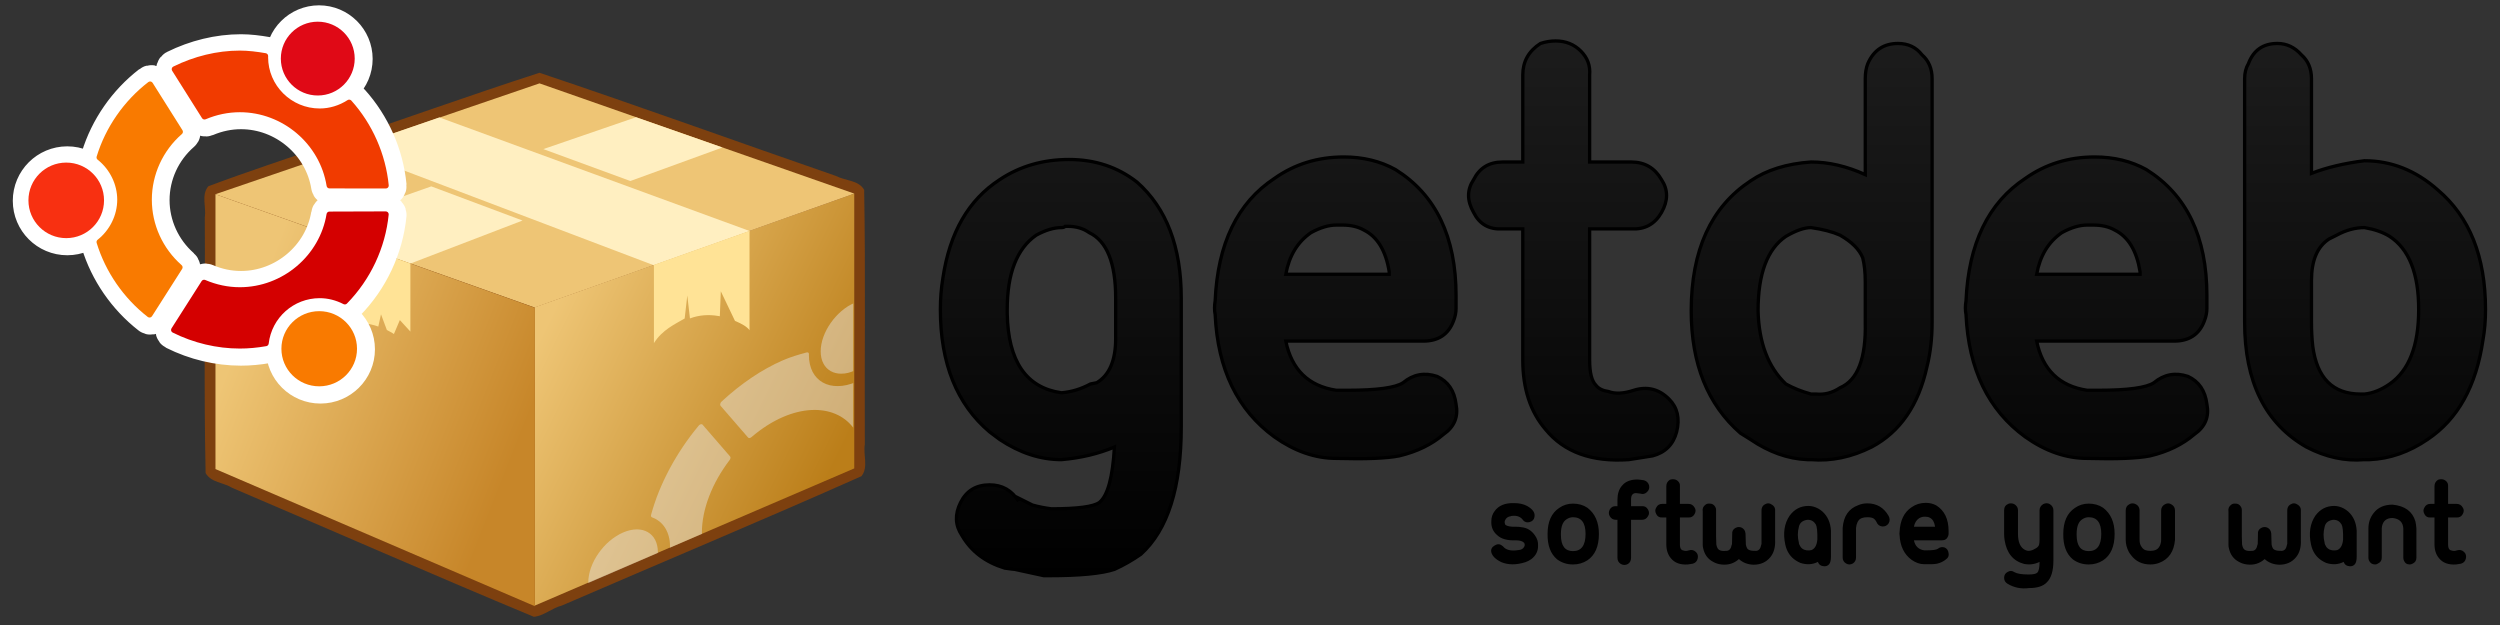 <?xml version="1.0" encoding="UTF-8" standalone="no"?>
<!-- Created with Inkscape (http://www.inkscape.org/) -->
<svg
   xmlns:dc="http://purl.org/dc/elements/1.1/"
   xmlns:cc="http://web.resource.org/cc/"
   xmlns:rdf="http://www.w3.org/1999/02/22-rdf-syntax-ns#"
   xmlns:svg="http://www.w3.org/2000/svg"
   xmlns="http://www.w3.org/2000/svg"
   xmlns:xlink="http://www.w3.org/1999/xlink"
   xmlns:sodipodi="http://sodipodi.sourceforge.net/DTD/sodipodi-0.dtd"
   xmlns:inkscape="http://www.inkscape.org/namespaces/inkscape"
   width="256"
   height="64"
   id="svg2541"
   sodipodi:version="0.32"
   inkscape:version="0.45.1"
   version="1.0"
   sodipodi:docbase="/home/rafa/documentos/trabajos/getdeb/logo"
   sodipodi:docname="logo2b.svg"
   inkscape:output_extension="org.inkscape.output.svg.inkscape">
  <rect width="100%" height="100%" fill="#333333" stroke="none"/>
  <defs
     id="defs2543">
    <linearGradient
       id="linearGradient3551">
      <stop
         style="stop-color:#000000;stop-opacity:1;"
         offset="0"
         id="stop3553" />
      <stop
         style="stop-color:#000000;stop-opacity:0.454;"
         offset="1"
         id="stop3555" />
    </linearGradient>
    <linearGradient
       inkscape:collect="always"
       xlink:href="#linearGradient3551"
       id="linearGradient2531"
       gradientUnits="userSpaceOnUse"
       gradientTransform="matrix(0.397,0,0,0.397,190.238,397.283)"
       x1="536.25"
       y1="491.283"
       x2="536.25"
       y2="353.251" />
    <linearGradient
       inkscape:collect="always"
       xlink:href="#linearGradient3184"
       id="linearGradient2539"
       gradientUnits="userSpaceOnUse"
       x1="160.982"
       y1="806.586"
       x2="240.376"
       y2="837.877" />
    <linearGradient
       id="linearGradient3184">
      <stop
         id="stop3186"
         offset="0"
         style="stop-color:#eec575;stop-opacity:1;" />
      <stop
         id="stop3188"
         offset="1"
         style="stop-color:#c78629;stop-opacity:1" />
    </linearGradient>
    <linearGradient
       inkscape:collect="always"
       xlink:href="#linearGradient3184"
       id="linearGradient2537"
       gradientUnits="userSpaceOnUse"
       x1="160.982"
       y1="806.586"
       x2="240.376"
       y2="837.877" />
    <linearGradient
       inkscape:collect="always"
       xlink:href="#linearGradient3164"
       id="linearGradient2535"
       gradientUnits="userSpaceOnUse"
       x1="250.353"
       y1="799.532"
       x2="332.796"
       y2="839.843" />
    <linearGradient
       id="linearGradient3164">
      <stop
         style="stop-color:#eec575;stop-opacity:1;"
         offset="0"
         id="stop3166" />
      <stop
         style="stop-color:#bb7e19;stop-opacity:1"
         offset="1"
         id="stop3168" />
    </linearGradient>
    <linearGradient
       inkscape:collect="always"
       xlink:href="#linearGradient3164"
       id="linearGradient2533"
       gradientUnits="userSpaceOnUse"
       x1="250.353"
       y1="799.532"
       x2="332.796"
       y2="839.843" />
    <linearGradient
       inkscape:collect="always"
       xlink:href="#linearGradient3551"
       id="linearGradient2627"
       gradientUnits="userSpaceOnUse"
       gradientTransform="matrix(0.397,0,0,0.397,190.238,397.283)"
       x1="536.25"
       y1="491.283"
       x2="536.25"
       y2="353.251" />
    <linearGradient
       inkscape:collect="always"
       xlink:href="#linearGradient3164"
       id="linearGradient2629"
       gradientUnits="userSpaceOnUse"
       x1="250.353"
       y1="799.532"
       x2="332.796"
       y2="839.843" />
    <linearGradient
       inkscape:collect="always"
       xlink:href="#linearGradient3164"
       id="linearGradient2631"
       gradientUnits="userSpaceOnUse"
       x1="250.353"
       y1="799.532"
       x2="332.796"
       y2="839.843" />
    <linearGradient
       inkscape:collect="always"
       xlink:href="#linearGradient3184"
       id="linearGradient2633"
       gradientUnits="userSpaceOnUse"
       x1="160.982"
       y1="806.586"
       x2="240.376"
       y2="837.877" />
    <linearGradient
       inkscape:collect="always"
       xlink:href="#linearGradient3184"
       id="linearGradient2635"
       gradientUnits="userSpaceOnUse"
       x1="160.982"
       y1="806.586"
       x2="240.376"
       y2="837.877" />
  </defs>
  <sodipodi:namedview
     id="base"
     pagecolor="#ffffff"
     bordercolor="#666666"
     borderopacity="1.0"
     inkscape:pageopacity="0.0"
     inkscape:pageshadow="2"
     inkscape:zoom="1.4"
     inkscape:cx="209.77201"
     inkscape:cy="47.102608"
     inkscape:document-units="px"
     inkscape:current-layer="g2594"
     width="256px"
     height="64px"
     inkscape:window-width="1280"
     inkscape:window-height="980"
     inkscape:window-x="0"
     inkscape:window-y="44" />
  <g
     inkscape:label="Capa 1"
     inkscape:groupmode="layer"
     id="layer1">
    <g
       id="g2594"
       transform="translate(-222,-533.219)">
      <path
         id="path2469"
         style="font-size:162.774px;font-style:normal;font-variant:normal;font-weight:normal;font-stretch:normal;text-align:start;line-height:125%;writing-mode:lr-tb;text-anchor:start;fill:url(#linearGradient2627);fill-opacity:1;stroke:#000000;stroke-width:0.341;stroke-linecap:butt;stroke-linejoin:miter;stroke-miterlimit:4;stroke-dasharray:none;stroke-opacity:1;font-family:Ubuntu-Title"
         d="M 342.96,576.928 L 342.96,563.756 C 342.96,558.505 341.453,554.544 338.44,551.875 C 336.46,550.326 334.135,549.551 331.467,549.551 C 328.798,549.551 326.43,550.24 324.364,551.617 C 321.178,553.683 319.241,557.041 318.553,561.69 C 318.38,562.723 318.294,563.799 318.294,564.918 C 318.294,570.428 319.973,574.604 323.331,577.445 L 324.364,578.22 C 326.43,579.597 328.539,580.286 330.692,580.286 C 332.672,580.114 334.48,579.683 336.116,578.995 C 335.943,582.094 335.427,583.988 334.566,584.677 C 333.963,585.107 332.327,585.322 329.659,585.323 C 328.97,585.236 328.324,585.107 327.721,584.935 L 326.172,584.16 L 326.301,584.548 C 325.612,583.428 324.622,582.869 323.331,582.869 C 321.953,582.869 320.963,583.472 320.361,584.677 C 319.758,585.882 319.801,587.001 320.49,588.034 C 321.437,589.67 322.9,590.789 324.88,591.392 C 325.483,591.478 325.827,591.521 325.914,591.521 L 328.884,592.167 L 329.4,592.167 C 332.586,592.167 334.824,591.952 336.116,591.521 C 337.063,591.091 337.967,590.574 338.827,589.972 C 341.582,587.475 342.96,583.127 342.96,576.928 M 331.337,556.395 C 332.198,556.395 332.93,556.611 333.533,557.041 C 335.341,557.902 336.245,560.14 336.245,563.756 L 336.245,567.889 C 336.245,570.127 335.599,571.634 334.308,572.409 L 333.662,572.538 C 332.715,573.054 331.725,573.356 330.692,573.442 C 327.076,572.925 325.225,570.213 325.139,565.306 L 325.139,564.918 C 325.139,561.217 326.129,558.677 328.109,557.299 C 329.056,556.783 329.917,556.524 330.692,556.524 C 330.864,556.524 330.993,556.481 331.079,556.395 L 331.337,556.395 M 359.993,573.183 L 358.831,573.183 C 355.99,572.753 354.268,571.074 353.665,568.147 L 367.741,568.147 C 369.291,568.147 370.324,567.458 370.841,566.081 C 371.013,565.65 371.099,565.22 371.099,564.789 L 371.099,563.498 C 371.099,557.471 369.033,553.167 364.9,550.584 C 363.351,549.723 361.586,549.293 359.606,549.293 C 356.937,549.293 354.569,550.024 352.503,551.488 C 348.715,553.985 346.692,558.16 346.433,564.015 C 346.347,564.531 346.347,565.005 346.433,565.435 C 346.692,571.031 348.715,575.207 352.503,577.962 C 354.569,579.425 356.679,580.157 358.831,580.157 C 361.844,580.243 363.996,580.157 365.288,579.899 C 367.096,579.468 368.602,578.736 369.808,577.703 C 370.927,576.928 371.357,575.895 371.099,574.604 C 370.927,573.226 370.281,572.279 369.162,571.763 C 367.871,571.332 366.708,571.548 365.675,572.409 C 364.9,572.925 363.006,573.183 359.993,573.183 M 359.477,556.266 C 360.337,556.266 361.069,556.438 361.672,556.783 C 363.049,557.471 363.91,558.892 364.255,561.044 L 364.255,561.303 L 353.665,561.303 C 354.01,559.409 354.871,557.988 356.248,557.041 C 357.195,556.524 358.056,556.266 358.831,556.266 L 359.218,556.266 L 359.477,556.266 M 381.291,537.412 C 382.324,537.412 383.185,537.756 383.874,538.445 C 384.562,539.134 384.864,539.952 384.778,540.899 L 384.778,549.809 L 389.039,549.809 C 390.417,549.809 391.45,550.412 392.139,551.617 C 392.827,552.65 392.827,553.769 392.139,554.975 C 391.45,556.18 390.417,556.74 389.039,556.654 L 384.778,556.654 L 384.778,570.084 C 384.778,571.375 384.993,572.236 385.423,572.667 C 385.682,573.011 386.112,573.226 386.715,573.313 C 387.403,573.571 388.264,573.528 389.298,573.183 C 390.675,572.753 391.88,573.054 392.913,574.087 C 393.774,574.948 394.033,576.068 393.688,577.445 C 393.344,578.736 392.526,579.554 391.235,579.899 L 388.781,580.286 C 384.993,580.544 382.152,579.511 380.258,577.187 C 378.708,575.379 377.933,573.011 377.933,570.084 L 377.933,556.654 L 375.867,556.654 C 374.49,556.74 373.499,556.18 372.897,554.975 C 372.208,553.769 372.208,552.65 372.897,551.617 C 373.499,550.412 374.49,549.809 375.867,549.809 L 377.933,549.809 L 377.933,540.899 C 377.933,539.521 378.536,538.445 379.741,537.67 C 380.258,537.498 380.774,537.412 381.291,537.412 M 419.847,566.21 L 419.847,541.286 C 419.847,540.253 419.503,539.435 418.814,538.832 C 418.212,538.058 417.394,537.67 416.361,537.67 C 414.897,537.67 413.864,538.359 413.261,539.736 C 413.089,540.167 413.003,540.683 413.003,541.286 L 413.003,551.101 C 411.109,550.24 409.258,549.809 407.45,549.809 C 404.953,549.981 402.887,550.627 401.251,551.746 C 397.205,554.415 395.182,558.849 395.182,565.048 C 395.182,570.471 396.861,574.647 400.218,577.574 L 401.251,578.22 C 403.145,579.511 405.082,580.2 407.063,580.286 L 407.063,580.286 L 407.192,580.286 L 407.45,580.286 L 407.45,580.286 C 409.516,580.458 411.582,580.028 413.649,578.995 C 416.576,577.445 418.47,574.69 419.331,570.73 C 419.675,569.352 419.847,567.846 419.847,566.21 M 413.003,562.077 L 413.003,566.21 C 413.089,569.912 412.228,572.15 410.42,572.925 C 409.645,573.442 408.827,573.657 407.966,573.571 L 407.45,573.571 C 406.503,573.313 405.642,572.968 404.867,572.538 C 403.059,570.816 402.112,568.319 402.026,565.048 C 402.026,561.26 402.973,558.72 404.867,557.428 C 405.9,556.826 406.761,556.524 407.45,556.524 C 408.655,556.697 409.645,556.955 410.42,557.299 C 411.625,557.988 412.4,558.763 412.745,559.624 C 412.917,560.313 413.003,561.13 413.003,562.077 M 436.88,573.183 L 435.718,573.183 C 432.877,572.753 431.155,571.074 430.553,568.147 L 444.629,568.147 C 446.178,568.147 447.212,567.458 447.728,566.081 C 447.9,565.65 447.986,565.22 447.986,564.789 L 447.986,563.498 C 447.986,557.471 445.92,553.167 441.788,550.584 C 440.238,549.723 438.473,549.293 436.493,549.293 C 433.824,549.293 431.457,550.024 429.39,551.488 C 425.602,553.985 423.579,558.16 423.321,564.015 C 423.235,564.531 423.235,565.005 423.321,565.435 C 423.579,571.031 425.602,575.207 429.39,577.962 C 431.457,579.425 433.566,580.157 435.718,580.157 C 438.731,580.243 440.884,580.157 442.175,579.899 C 443.983,579.468 445.49,578.736 446.695,577.703 C 447.814,576.928 448.245,575.895 447.986,574.604 C 447.814,573.226 447.169,572.279 446.049,571.763 C 444.758,571.332 443.596,571.548 442.563,572.409 C 441.788,572.925 439.894,573.183 436.88,573.183 M 436.364,556.266 C 437.225,556.266 437.957,556.438 438.559,556.783 C 439.937,557.471 440.798,558.892 441.142,561.044 L 441.142,561.303 L 430.553,561.303 C 430.897,559.409 431.758,557.988 433.135,557.041 C 434.082,556.524 434.943,556.266 435.718,556.266 L 436.106,556.266 L 436.364,556.266 M 464.119,580.286 L 464.635,580.286 L 464.635,580.286 C 466.701,580.2 468.682,579.511 470.576,578.22 C 473.675,576.154 475.569,572.753 476.258,568.018 C 476.43,567.071 476.516,566.038 476.516,564.918 C 476.516,559.495 474.88,555.405 471.609,552.65 C 469.37,550.67 466.874,549.68 464.119,549.68 C 462.052,549.938 460.245,550.369 458.695,550.971 L 458.695,541.286 C 458.695,540.253 458.35,539.435 457.662,538.832 C 456.973,538.058 456.155,537.67 455.208,537.67 C 453.745,537.67 452.754,538.359 452.238,539.736 C 451.98,540.167 451.85,540.683 451.85,541.286 L 451.85,566.21 C 451.85,572.322 453.96,576.584 458.178,578.995 C 460.158,580.028 462.139,580.458 464.119,580.286 M 458.695,566.21 L 458.695,561.948 C 458.695,559.882 459.297,558.462 460.503,557.687 C 460.675,557.601 460.933,557.471 461.278,557.299 C 462.225,556.783 463.172,556.524 464.119,556.524 C 465.152,556.697 466.013,556.998 466.701,557.428 C 468.682,558.72 469.672,561.217 469.672,564.918 C 469.672,568.62 468.682,571.16 466.701,572.538 C 465.841,573.14 464.98,573.485 464.119,573.571 L 463.731,573.571 C 460.89,573.571 459.254,571.935 458.824,568.664 C 458.738,567.889 458.695,567.071 458.695,566.21" />
      <g
         id="g2471"
         transform="matrix(0.121,0,0,0.121,233.507,498.611)">
        <path
           id="path2473"
           d="M 361.281,347.656 C 301.323,367.045 242.103,388.426 182.284,408.408 C 148.504,420.08 114.525,431.111 81.219,443.656 C 74.952,451.016 79.65,461.363 78.228,470.062 C 78.649,542.139 77.346,614.352 78.906,686.344 C 83.46,694.456 94.15,694.316 101.432,698.881 C 186.529,735.201 271.299,772.493 356.688,808 C 365.33,807.18 371.993,800.554 380.348,798.497 C 464.804,761.943 549.969,726.365 633.906,689.031 C 640.013,681.526 635.259,670.902 636.777,662.094 C 636.43,590.305 637.493,518.413 636.219,446.688 C 631.562,438.331 620.128,439.092 612.448,434.952 C 528.77,405.996 445.333,375.721 361.5,347.625 L 361.438,347.625 L 361.281,347.656 z "
           style="color:#000000;fill:#7d400f;fill-opacity:1;fill-rule:nonzero;stroke:none;stroke-width:30;stroke-linecap:round;stroke-linejoin:round;marker:none;stroke-miterlimit:4;stroke-dashoffset:0;stroke-opacity:1;visibility:visible;display:inline;overflow:visible;enable-background:accumulate" />
        <g
           transform="matrix(2.954,0,0,2.954,-367.958,-1810.255)"
           id="g2475"
           style="opacity:1;color:#000000;fill:url(#linearGradient2629);fill-opacity:1;fill-rule:nonzero;stroke:none;stroke-width:0.24;stroke-linecap:round;stroke-linejoin:round;marker:none;marker-start:none;marker-mid:none;marker-end:none;stroke-miterlimit:4;stroke-dasharray:none;stroke-dashoffset:0;stroke-opacity:1;visibility:visible;display:inline;overflow:visible;enable-background:accumulate">
          <path
             style="color:#000000;fill:url(#linearGradient2631);fill-opacity:1;fill-rule:nonzero;stroke:none;stroke-width:0.24;stroke-linecap:round;stroke-linejoin:round;marker:none;marker-start:none;marker-mid:none;marker-end:none;stroke-miterlimit:4;stroke-dasharray:none;stroke-dashoffset:0;stroke-opacity:1;visibility:visible;display:inline;overflow:visible;enable-background:accumulate"
             sodipodi:nodetypes="ccccc"
             id="path2477"
             d="M 245.557,797.665 L 245.6,883.122 L 337.1,843.831 L 337.1,765.102 L 245.557,797.665 z " />
        </g>
        <g
           transform="matrix(2.954,0,0,2.954,-367.958,-1810.255)"
           id="g2479"
           style="opacity:1;color:#000000;fill:#eec575;fill-opacity:1;fill-rule:nonzero;stroke:none;stroke-width:0.24;stroke-linecap:round;stroke-linejoin:round;marker:none;marker-start:none;marker-mid:none;marker-end:none;stroke-miterlimit:4;stroke-dasharray:none;stroke-dashoffset:0;stroke-opacity:1;visibility:visible;display:inline;overflow:visible;enable-background:accumulate">
          <path
             style="opacity:1;color:#000000;fill:#eec575;fill-opacity:1;fill-rule:nonzero;stroke:none;stroke-width:0.24;stroke-linecap:round;stroke-linejoin:round;marker:none;marker-start:none;marker-mid:none;marker-end:none;stroke-miterlimit:4;stroke-dasharray:none;stroke-dashoffset:0;stroke-opacity:1;visibility:visible;display:inline;overflow:visible;enable-background:accumulate"
             sodipodi:nodetypes="ccccc"
             id="path2481"
             d="M 154.075,765.283 L 245.54,797.743 L 337.1,765.102 L 246.93,733.522 L 154.075,765.283 z " />
        </g>
        <g
           transform="matrix(2.954,0,0,2.954,-367.958,-1810.255)"
           id="g2483"
           style="opacity:1;color:#000000;fill:#ffefc1;fill-opacity:1;fill-rule:nonzero;stroke:none;stroke-width:0.24;stroke-linecap:round;stroke-linejoin:round;marker:none;marker-start:none;marker-mid:none;marker-end:none;stroke-miterlimit:4;stroke-dasharray:none;stroke-dashoffset:0;stroke-opacity:1;visibility:visible;display:inline;overflow:visible;enable-background:accumulate">
          <path
             style="color:#000000;fill:#ffefc1;fill-opacity:1;fill-rule:nonzero;stroke:none;stroke-width:0.24;stroke-linecap:round;stroke-linejoin:round;marker:none;marker-start:none;marker-mid:none;marker-end:none;stroke-miterlimit:4;stroke-dasharray:none;stroke-dashoffset:0;stroke-opacity:1;visibility:visible;display:inline;overflow:visible;enable-background:accumulate"
             sodipodi:nodetypes="ccccc"
             id="path2485"
             d="M 181.66,775.082 L 215.927,763.034 L 242.066,772.82 L 209.94,785.142 L 181.66,775.082 z " />
        </g>
        <g
           transform="matrix(2.954,0,0,2.954,-367.958,-1810.255)"
           id="g2487"
           style="opacity:1;color:#000000;fill:url(#linearGradient2633);fill-opacity:1;fill-rule:nonzero;stroke:none;stroke-width:0.24;stroke-linecap:round;stroke-linejoin:round;marker:none;marker-start:none;marker-mid:none;marker-end:none;stroke-miterlimit:4;stroke-dasharray:none;stroke-dashoffset:0;stroke-opacity:1;visibility:visible;display:inline;overflow:visible;enable-background:accumulate">
          <path
             style="color:#000000;fill:url(#linearGradient2635);fill-opacity:1;fill-rule:nonzero;stroke:none;stroke-width:0.24;stroke-linecap:round;stroke-linejoin:round;marker:none;marker-start:none;marker-mid:none;marker-end:none;stroke-miterlimit:4;stroke-dasharray:none;stroke-dashoffset:0;stroke-opacity:1;visibility:visible;display:inline;overflow:visible;enable-background:accumulate"
             sodipodi:nodetypes="ccccc"
             id="path2489"
             d="M 245.6,797.812 L 245.6,883.312 L 154.1,844.021 L 154.1,765.292 L 245.6,797.812 z " />
        </g>
        <g
           transform="matrix(2.954,0,0,2.954,-367.958,-1810.255)"
           id="g2491"
           style="opacity:1;color:#000000;fill:#ffefc1;fill-opacity:1;fill-rule:nonzero;stroke:none;stroke-width:0.677;stroke-linecap:round;stroke-linejoin:round;marker:none;marker-start:none;marker-mid:none;marker-end:none;stroke-miterlimit:4;stroke-dasharray:none;stroke-dashoffset:0;stroke-opacity:1;visibility:visible;display:inline;overflow:visible;enable-background:accumulate">
          <path
             style="color:#000000;fill:#ffefc1;fill-opacity:1;fill-rule:nonzero;stroke:none;stroke-width:0.677;stroke-linecap:round;stroke-linejoin:round;marker:none;marker-start:none;marker-mid:none;marker-end:none;stroke-miterlimit:4;stroke-dasharray:none;stroke-dashoffset:0;stroke-opacity:1;visibility:visible;display:inline;overflow:visible;enable-background:accumulate"
             sodipodi:nodetypes="ccccc"
             id="path2493"
             d="M 307.135,775.824 L 218.244,743.277 L 191.946,752.351 L 279.604,785.604 L 307.135,775.824 z " />
        </g>
        <g
           transform="matrix(2.954,0,0,2.954,-367.958,-1810.255)"
           id="g2495"
           style="opacity:1;color:#000000;fill:#ffefc1;fill-opacity:1;fill-rule:nonzero;stroke:none;stroke-width:0.24;stroke-linecap:round;stroke-linejoin:round;marker:none;marker-start:none;marker-mid:none;marker-end:none;stroke-miterlimit:4;stroke-dasharray:none;stroke-dashoffset:0;stroke-opacity:1;visibility:visible;display:inline;overflow:visible;enable-background:accumulate">
          <path
             style="color:#000000;fill:#ffefc1;fill-opacity:1;fill-rule:nonzero;stroke:none;stroke-width:0.24;stroke-linecap:round;stroke-linejoin:round;marker:none;marker-start:none;marker-mid:none;marker-end:none;stroke-miterlimit:4;stroke-dasharray:none;stroke-dashoffset:0;stroke-opacity:1;visibility:visible;display:inline;overflow:visible;enable-background:accumulate"
             sodipodi:nodetypes="ccccc"
             id="path2497"
             d="M 248.033,752.353 L 274.552,743.233 L 299.309,751.901 L 272.956,761.496 L 248.033,752.353 z " />
        </g>
        <g
           transform="matrix(2.954,0,0,2.954,-367.958,-1810.255)"
           id="g2499"
           style="opacity:1;color:#000000;fill:#ffe396;fill-opacity:1;fill-rule:nonzero;stroke:none;stroke-width:0.24;stroke-linecap:round;stroke-linejoin:round;marker:none;marker-start:none;marker-mid:none;marker-end:none;stroke-miterlimit:4;stroke-dasharray:none;stroke-dashoffset:0;stroke-opacity:1;visibility:visible;display:inline;overflow:visible;enable-background:accumulate">
          <path
             style="color:#000000;fill:#ffe396;fill-opacity:1;fill-rule:nonzero;stroke:none;stroke-width:0.24;stroke-linecap:round;stroke-linejoin:round;marker:none;marker-start:none;marker-mid:none;marker-end:none;stroke-miterlimit:4;stroke-dasharray:none;stroke-dashoffset:0;stroke-opacity:1;visibility:visible;display:inline;overflow:visible;enable-background:accumulate"
             sodipodi:nodetypes="cccccccccccccc"
             id="path2501"
             d="M 279.71,807.932 L 279.71,785.53 L 307.1,775.782 L 307.1,804.232 C 306.36,803.202 304.77,802.352 303.2,801.682 L 302.93,801.572 L 298.87,793.082 L 298.59,800.242 L 298.08,800.152 C 295.31,799.692 292.67,799.902 290.19,800.802 L 290.03,800.862 L 289.27,794.282 L 288.52,800.882 C 285.64,802.562 282.12,804.122 279.71,807.932 z " />
        </g>
        <g
           transform="matrix(2.954,0,0,2.954,-367.958,-1810.255)"
           id="g2503"
           style="opacity:1;color:#000000;fill:#ffe396;fill-opacity:1;fill-rule:nonzero;stroke:none;stroke-width:0.24;stroke-linecap:round;stroke-linejoin:round;marker:none;marker-start:none;marker-mid:none;marker-end:none;stroke-miterlimit:4;stroke-dasharray:none;stroke-dashoffset:0;stroke-opacity:1;visibility:visible;display:inline;overflow:visible;enable-background:accumulate">
          <path
             style="color:#000000;fill:#ffe396;fill-opacity:1;fill-rule:nonzero;stroke:none;stroke-width:0.24;stroke-linecap:round;stroke-linejoin:round;marker:none;marker-start:none;marker-mid:none;marker-end:none;stroke-miterlimit:4;stroke-dasharray:none;stroke-dashoffset:0;stroke-opacity:1;visibility:visible;display:inline;overflow:visible;enable-background:accumulate"
             id="path2505"
             d="M 205.22,805.332 L 204.57,804.912 L 203.2,804.182 L 201.52,799.682 L 200.75,803.192 L 199.76,802.872 C 197.2,802.152 194.4,801.862 191.37,801.982 L 191.01,802.002 L 187.42,792.032 L 185.35,802.702 L 184.21,802.932 C 183.37,803.112 182.52,803.312 181.66,803.532 L 181.66,775.082 L 209.94,785.142 L 209.94,804.632 L 206.92,801.332 L 205.22,805.332 z " />
        </g>
        <path
           d="M 461.584,753.997 C 461.588,753.792 461.653,753.573 461.653,753.368 C 461.653,751.337 461.446,749.447 461.054,747.701 C 460.661,745.955 460.093,744.365 459.347,742.927 C 458.602,741.489 457.685,740.207 456.626,739.099 C 455.567,737.991 454.362,737.051 453.029,736.295 C 451.696,735.539 450.238,734.962 448.671,734.581 C 447.104,734.2 445.429,734.007 443.667,734.023 C 441.905,734.039 440.049,734.272 438.132,734.708 C 436.216,735.144 434.238,735.792 432.206,736.67 C 430.174,737.548 428.197,738.61 426.28,739.831 C 424.363,741.051 422.507,742.422 420.745,743.929 C 418.984,745.435 417.308,747.077 415.741,748.812 C 414.174,750.548 412.716,752.385 411.383,754.293 C 410.05,756.201 408.845,758.183 407.786,760.206 C 406.727,762.23 405.81,764.303 405.065,766.386 C 404.319,768.469 403.751,770.55 403.358,772.635 C 402.966,774.72 402.759,776.789 402.759,778.82 C 402.759,779.025 402.824,779.188 402.828,779.39 L 461.584,753.997 z M 498.964,737.843 C 498.958,737.467 498.895,737.122 498.895,736.743 C 498.895,734.297 499.024,731.808 499.287,729.287 C 499.55,726.765 499.946,724.205 500.463,721.63 C 500.98,719.055 501.614,716.468 502.377,713.862 C 503.14,711.255 504.029,708.644 505.029,706.028 C 506.029,703.413 507.144,700.798 508.373,698.196 C 509.601,695.594 510.937,693.009 512.385,690.443 C 513.833,687.877 515.383,685.334 517.043,682.826 C 518.703,680.319 520.461,677.829 522.324,675.402 C 522.744,674.854 523.008,674.264 523.085,673.713 C 523.161,673.161 523.06,672.651 522.762,672.307 L 499.471,645.408 C 499.301,645.212 499.062,645.09 498.803,645.028 C 498.544,644.966 498.264,644.97 497.95,645.051 C 497.635,645.131 497.308,645.277 497.004,645.482 C 496.7,645.688 496.424,645.954 496.174,646.256 C 493.796,649.115 491.481,652.039 489.256,655.011 C 487.031,657.983 484.884,660.998 482.822,664.064 C 480.76,667.129 478.785,670.241 476.896,673.381 C 475.007,676.521 473.205,679.69 471.5,682.885 C 469.795,686.08 468.192,689.3 466.68,692.531 C 465.169,695.762 463.745,699.004 462.437,702.251 C 461.13,705.499 459.933,708.748 458.84,711.992 C 457.747,715.237 456.757,718.485 455.888,721.708 C 455.753,722.212 455.779,722.667 455.911,723.035 C 456.044,723.403 456.282,723.692 456.649,723.823 C 457.844,724.253 458.991,724.765 460.062,725.369 C 461.133,725.973 462.144,726.664 463.083,727.43 C 464.023,728.196 464.888,729.031 465.689,729.948 C 466.49,730.864 467.224,731.866 467.88,732.921 C 468.535,733.977 469.107,735.096 469.609,736.278 C 470.111,737.461 470.535,738.698 470.877,739.996 C 471.219,741.295 471.487,742.637 471.661,744.039 C 471.836,745.441 471.915,746.909 471.915,748.403 C 471.915,748.782 471.857,749.179 471.846,749.563 L 498.964,737.843 z M 626.946,610.195 C 626.479,610.365 626.002,610.58 625.539,610.733 C 624.19,611.18 622.857,611.56 621.55,611.858 C 620.243,612.156 618.98,612.367 617.722,612.521 C 616.464,612.675 615.211,612.751 614.009,612.765 C 612.808,612.778 611.643,612.72 610.504,612.596 C 609.366,612.472 608.253,612.305 607.184,612.048 C 605.045,611.535 603.054,610.753 601.234,609.73 C 599.415,608.708 597.769,607.427 596.323,605.927 C 595.6,605.176 594.936,604.384 594.316,603.519 C 593.697,602.655 593.119,601.726 592.61,600.752 C 592.101,599.777 591.665,598.744 591.273,597.663 C 590.88,596.583 590.549,595.447 590.281,594.264 C 590.013,593.081 589.796,591.848 589.658,590.567 C 589.521,589.285 589.451,587.951 589.451,586.575 C 589.453,586.562 589.497,585.715 589.497,585.678 C 589.497,585.13 589.3,584.708 588.967,584.455 C 588.633,584.202 588.173,584.131 587.629,584.272 C 584.164,585.169 580.738,586.135 577.367,587.231 C 573.997,588.327 570.682,589.544 567.452,590.94 C 565.234,591.898 563.007,592.93 560.787,594.027 C 558.568,595.124 556.36,596.292 554.146,597.52 C 551.932,598.748 549.706,600.029 547.505,601.382 C 545.304,602.735 543.113,604.158 540.933,605.629 C 538.753,607.099 536.582,608.633 534.43,610.215 C 532.278,611.796 530.159,613.411 528.043,615.097 C 525.927,616.782 523.82,618.525 521.747,620.308 C 519.675,622.09 517.635,623.922 515.613,625.795 C 515.326,626.062 515.076,626.362 514.875,626.69 C 514.675,627.018 514.524,627.364 514.437,627.71 C 514.35,628.056 514.323,628.394 514.368,628.685 C 514.413,628.976 514.521,629.224 514.691,629.422 L 537.981,656.298 C 538.277,656.64 538.728,656.787 539.227,656.729 C 539.725,656.67 540.26,656.428 540.772,655.992 C 542.931,654.146 545.123,652.4 547.321,650.763 C 549.518,649.127 551.734,647.586 553.962,646.164 C 556.189,644.741 558.423,643.429 560.672,642.226 C 562.922,641.023 565.188,639.928 567.452,638.95 C 569.534,638.05 571.588,637.25 573.632,636.556 C 575.676,635.862 577.7,635.281 579.696,634.788 C 581.693,634.295 583.661,633.893 585.6,633.598 C 587.539,633.302 589.446,633.119 591.319,633.017 C 593.191,632.915 595.034,632.9 596.83,632.987 C 598.626,633.074 600.377,633.256 602.088,633.528 C 603.798,633.801 605.477,634.164 607.092,634.617 C 608.706,635.071 610.263,635.607 611.773,636.238 C 613.283,636.869 614.735,637.585 616.131,638.39 C 617.527,639.194 618.872,640.086 620.143,641.06 C 621.415,642.034 622.603,643.094 623.741,644.233 C 624.879,645.372 625.951,646.597 626.946,647.897 L 626.946,610.195 z M 626.946,542.837 C 625.412,543.568 623.889,544.32 622.426,545.252 C 620.553,546.444 618.729,547.805 617.007,549.277 C 615.286,550.749 613.65,552.346 612.119,554.041 C 610.587,555.737 609.178,557.516 607.876,559.38 C 606.573,561.244 605.382,563.194 604.347,565.171 C 603.313,567.148 602.424,569.171 601.696,571.206 C 600.967,573.241 600.396,575.292 600.012,577.329 C 599.629,579.367 599.436,581.382 599.436,583.366 C 599.436,585.351 599.629,587.2 600.012,588.905 C 600.396,590.611 600.967,592.168 601.696,593.574 C 602.424,594.979 603.313,596.234 604.347,597.316 C 605.382,598.399 606.573,599.319 607.876,600.058 C 609.178,600.796 610.587,601.357 612.119,601.729 C 613.65,602.101 615.286,602.284 617.007,602.268 C 618.729,602.252 620.553,602.036 622.426,601.61 C 623.889,601.277 625.412,600.713 626.946,600.118 L 626.946,542.837 z "
           style="opacity:0.45;color:#000000;fill:#e9e9e9;fill-opacity:1;fill-rule:nonzero;stroke:none;stroke-width:0.709;stroke-linecap:round;stroke-linejoin:round;marker:none;marker-start:none;marker-mid:none;marker-end:none;stroke-miterlimit:4;stroke-dashoffset:0;stroke-opacity:1;visibility:visible;display:inline;overflow:visible;enable-background:accumulate"
           id="path2507" />
      </g>
      <g
         id="g2509"
         transform="matrix(0.341,0,0,0.341,185.076,453.447)">
        <path
           d="M 160.652,254.019 C 160.43,254.129 160.265,254.327 160.198,254.565 C 160.131,254.803 160.168,255.058 160.299,255.267 L 169.281,269.517 C 169.509,269.879 169.966,270.023 170.361,269.857 C 173.692,268.448 177.152,267.734 180.645,267.734 C 193.492,267.734 204.698,277.259 206.712,289.89 C 206.779,290.314 207.145,290.625 207.574,290.625 L 224.504,290.651 C 224.751,290.651 224.986,290.547 225.152,290.365 C 225.318,290.182 225.397,289.94 225.374,289.693 C 224.462,280.321 220.473,271.281 214.142,264.24 C 213.856,263.92 213.379,263.856 213.018,264.09 C 210.465,265.738 207.566,266.612 204.636,266.612 C 196.088,266.612 189.135,259.699 189.134,251.204 C 189.135,251.2 189.151,250.879 189.151,250.865 C 189.151,250.442 188.846,250.077 188.427,250.004 C 185.754,249.541 183.137,249.216 180.645,249.216 C 173.803,249.217 166.889,250.936 160.652,254.019 z M 153.152,258.67 C 145.815,264.321 140.301,272.271 137.622,281.057 C 137.517,281.401 137.632,281.773 137.916,281.997 C 141.602,284.917 143.803,289.412 143.803,294.023 C 143.803,298.634 141.601,303.131 137.914,306.051 C 137.632,306.274 137.515,306.645 137.62,306.99 C 140.278,315.702 145.73,323.607 152.976,329.246 C 153.17,329.397 153.419,329.459 153.662,329.417 C 153.904,329.375 154.118,329.232 154.25,329.026 L 163.309,314.809 C 163.541,314.446 163.473,313.968 163.149,313.684 C 157.463,308.68 154.202,301.514 154.202,294.024 C 154.202,286.478 157.497,279.28 163.243,274.275 C 163.567,273.992 163.638,273.515 163.409,273.15 L 154.424,258.895 C 154.293,258.688 154.08,258.544 153.838,258.501 C 153.596,258.459 153.344,258.52 153.152,258.67 z M 139.845,294.232 C 139.845,300.499 134.756,305.585 128.485,305.585 C 122.214,305.585 117.124,300.499 117.124,294.232 C 117.124,287.966 122.214,282.88 128.485,282.88 C 134.756,282.88 139.845,287.966 139.845,294.232 z M 215.183,251.626 C 215.183,257.749 210.21,262.718 204.083,262.718 C 197.955,262.718 192.982,257.749 192.982,251.626 C 192.982,245.504 197.955,240.535 204.083,240.535 C 210.21,240.535 215.183,245.504 215.183,251.626 z M 224.486,297.531 L 207.558,297.586 C 207.131,297.587 206.766,297.898 206.698,298.319 C 204.656,310.856 193.456,320.31 180.645,320.31 C 177.112,320.31 173.612,319.579 170.244,318.136 C 169.85,317.969 169.394,318.11 169.162,318.469 L 160.109,332.68 C 159.976,332.888 159.938,333.143 160.004,333.381 C 160.069,333.619 160.234,333.819 160.455,333.929 C 166.741,337.076 173.724,338.739 180.645,338.739 C 183.212,338.739 185.885,338.497 188.591,338.017 C 188.971,337.95 189.262,337.641 189.307,337.258 C 190.209,329.472 196.799,323.6 204.636,323.6 C 207.065,323.6 209.537,324.219 211.784,325.39 C 212.126,325.568 212.542,325.503 212.812,325.227 C 219.898,318.001 224.355,308.508 225.359,298.493 C 225.384,298.247 225.303,298.002 225.137,297.818 C 224.97,297.634 224.733,297.53 224.486,297.531 z M 215.875,338.826 C 215.875,345.06 210.785,350.12 204.514,350.12 C 198.243,350.12 193.154,345.06 193.154,338.826 C 193.154,332.592 198.243,327.532 204.514,327.532 C 210.785,327.532 215.875,332.592 215.875,338.826 z "
           style="fill:#ffffff;fill-opacity:1;stroke:#ffffff;stroke-width:10;stroke-linecap:round;stroke-linejoin:round;stroke-miterlimit:4;stroke-dasharray:none;stroke-opacity:1"
           id="path2511" />
        <g
           transform="matrix(0.763,0,0,0.763,-487.097,110.207)"
           id="g2513">
          <path
             style="fill:#f13b00;stroke:none"
             d="M 848.522,188.36 C 848.231,188.504 848.015,188.764 847.928,189.076 C 847.839,189.387 847.888,189.721 848.06,189.995 L 859.826,208.662 C 860.124,209.136 860.723,209.324 861.24,209.107 C 865.604,207.262 870.137,206.326 874.712,206.326 C 891.541,206.326 906.22,218.803 908.859,235.349 C 908.947,235.905 909.426,236.313 909.987,236.313 L 932.165,236.347 C 932.488,236.347 932.796,236.211 933.014,235.971 C 933.231,235.732 933.336,235.415 933.305,235.091 C 932.111,222.814 926.885,210.972 918.591,201.749 C 918.217,201.331 917.593,201.247 917.12,201.553 C 913.775,203.712 909.977,204.856 906.139,204.856 C 894.942,204.856 885.833,195.801 885.832,184.673 C 885.833,184.667 885.854,184.247 885.854,184.229 C 885.854,183.674 885.456,183.197 884.906,183.101 C 881.405,182.494 877.976,182.069 874.712,182.069 C 865.749,182.07 856.693,184.322 848.522,188.36 z "
             id="path2515" />
          <path
             style="fill:#f97a00;stroke:none"
             d="M 838.697,194.453 C 829.087,201.855 821.863,212.27 818.354,223.779 C 818.216,224.229 818.368,224.717 818.738,225.01 C 823.568,228.836 826.451,234.724 826.451,240.764 C 826.451,246.803 823.567,252.694 818.736,256.52 C 818.368,256.811 818.214,257.298 818.351,257.749 C 821.833,269.163 828.975,279.518 838.467,286.904 C 838.722,287.102 839.047,287.184 839.366,287.128 C 839.683,287.073 839.963,286.886 840.136,286.615 L 852.003,267.992 C 852.306,267.517 852.218,266.891 851.794,266.518 C 844.344,259.964 840.072,250.576 840.072,240.765 C 840.072,230.88 844.389,221.451 851.917,214.894 C 852.341,214.523 852.434,213.899 852.133,213.421 L 840.364,194.748 C 840.192,194.476 839.913,194.288 839.596,194.232 C 839.278,194.176 838.95,194.256 838.697,194.453 z "
             id="path2517" />
          <ellipse
             style="fill:#f83011;fill-rule:evenodd;stroke:none"
             cx="12.803"
             cy="62.016"
             rx="12.803"
             ry="12.794"
             id="ellipse2519"
             sodipodi:cx="12.803"
             sodipodi:cy="62.015999"
             sodipodi:rx="12.803"
             sodipodi:ry="12.794"
             transform="matrix(1.162,0,0,1.162,791.503,168.953)" />
          <ellipse
             style="fill:#e00916;fill-rule:evenodd;stroke:none"
             cx="98"
             cy="14"
             rx="12.51"
             ry="12.5"
             id="ellipse2521"
             sodipodi:cx="98"
             sodipodi:cy="14"
             sodipodi:rx="12.51"
             sodipodi:ry="12.5"
             transform="matrix(1.162,0,0,1.162,791.503,168.953)" />
          <path
             style="fill:#d40000;stroke:none"
             d="M 932.142,245.359 L 909.966,245.431 C 909.407,245.432 908.93,245.84 908.84,246.391 C 906.165,262.814 891.494,275.199 874.712,275.199 C 870.083,275.199 865.499,274.241 861.087,272.351 C 860.571,272.131 859.973,272.316 859.67,272.787 L 847.81,291.402 C 847.637,291.675 847.587,292.009 847.673,292.321 C 847.759,292.633 847.974,292.894 848.264,293.039 C 856.499,297.161 865.645,299.34 874.712,299.34 C 878.075,299.34 881.577,299.022 885.121,298.394 C 885.618,298.306 886,297.901 886.059,297.4 C 887.24,287.2 895.873,279.508 906.139,279.508 C 909.321,279.508 912.56,280.319 915.503,281.853 C 915.95,282.087 916.495,282.001 916.85,281.639 C 926.131,272.174 931.97,259.738 933.286,246.619 C 933.318,246.297 933.212,245.976 932.994,245.735 C 932.775,245.494 932.465,245.357 932.142,245.359 z "
             id="path2523" />
          <ellipse
             style="color:#000000;fill:#f97a00;fill-opacity:1;fill-rule:nonzero;stroke:none;stroke-width:2.9;stroke-linecap:butt;stroke-linejoin:miter;marker:none;marker-start:none;marker-mid:none;marker-end:none;stroke-miterlimit:4;stroke-dasharray:none;stroke-dashoffset:0;stroke-opacity:1;visibility:visible;display:inline;overflow:visible;enable-background:accumulate"
             cx="98.486"
             cy="112.272"
             rx="12.803"
             ry="12.728"
             id="ellipse2525"
             sodipodi:cx="98.486"
             sodipodi:cy="112.272"
             sodipodi:rx="12.803"
             sodipodi:ry="12.728"
             transform="matrix(1.162,0,0,1.162,791.503,168.953)" />
        </g>
      </g>
      <path
         style="font-size:13.144px;font-style:normal;font-variant:normal;font-weight:normal;font-stretch:normal;text-align:center;line-height:125%;writing-mode:lr-tb;text-anchor:middle;fill:#000000;fill-opacity:1;stroke:none;stroke-width:1px;stroke-linecap:butt;stroke-linejoin:miter;stroke-opacity:1;font-family:Ubuntu-Title"
         d="M 377.052,584.737 C 377.561,584.737 377.999,584.833 378.367,585.026 C 378.963,585.359 379.217,585.736 379.129,586.156 C 379.094,586.419 378.928,586.595 378.63,586.682 C 378.367,586.752 378.148,586.691 377.972,586.498 C 377.727,586.13 377.333,585.981 376.789,586.051 C 376.754,586.051 376.728,586.06 376.711,586.078 C 376.413,586.113 376.211,586.262 376.106,586.524 C 376.053,586.665 376.071,586.814 376.158,586.971 C 376.369,587.112 376.711,587.173 377.184,587.155 C 377.464,587.155 377.674,587.173 377.815,587.208 C 378.375,587.261 378.831,587.541 379.182,588.049 C 379.41,588.365 379.515,588.706 379.497,589.074 C 379.515,589.635 379.287,590.1 378.814,590.468 C 378.621,590.608 378.419,590.713 378.209,590.783 C 377.28,591.081 376.456,591.081 375.738,590.783 C 375.159,590.503 374.818,590.17 374.713,589.784 C 374.642,589.486 374.756,589.25 375.054,589.074 C 375.335,588.899 375.589,588.908 375.817,589.101 C 375.852,589.118 375.878,589.136 375.896,589.153 C 376.194,589.539 376.719,589.67 377.473,589.548 C 377.771,589.53 377.972,589.416 378.078,589.206 C 378.148,589.083 378.148,588.952 378.078,588.812 C 377.92,588.636 377.639,588.549 377.236,588.549 C 376.36,588.584 375.72,588.408 375.317,588.023 C 374.879,587.655 374.678,587.173 374.713,586.577 C 374.713,586.191 374.826,585.85 375.054,585.552 C 375.457,584.991 376.106,584.719 377,584.737 L 377.052,584.737 M 383.073,584.789 C 382.547,584.789 382.074,584.938 381.654,585.236 C 380.865,585.762 380.471,586.647 380.471,587.891 C 380.453,589.066 380.777,589.933 381.443,590.494 C 381.917,590.845 382.46,591.02 383.073,591.02 C 383.617,591.02 384.107,590.88 384.545,590.599 C 385.334,590.073 385.728,589.171 385.728,587.891 C 385.728,586.7 385.334,585.806 384.545,585.21 C 384.125,584.93 383.634,584.789 383.073,584.789 M 381.838,587.997 L 381.838,587.891 C 381.838,587.138 382.03,586.638 382.416,586.393 C 382.626,586.253 382.845,586.183 383.073,586.183 C 383.932,586.183 384.361,586.752 384.361,587.891 C 384.361,589.066 383.932,589.653 383.073,589.653 C 382.25,589.653 381.838,589.101 381.838,587.997 M 389.966,582.345 L 390.335,582.397 C 390.597,582.467 390.773,582.634 390.86,582.897 C 390.93,583.177 390.86,583.414 390.65,583.606 C 390.457,583.799 390.229,583.852 389.966,583.764 L 389.52,583.712 C 389.362,583.712 389.239,583.764 389.152,583.869 C 389.064,583.957 389.02,584.132 389.02,584.395 L 389.02,585.052 L 390.151,585.052 C 390.413,585.035 390.615,585.149 390.755,585.394 C 390.895,585.639 390.895,585.867 390.755,586.078 C 390.615,586.323 390.413,586.446 390.151,586.446 L 389.02,586.446 L 389.02,590.336 C 389.02,590.617 388.915,590.827 388.705,590.967 C 388.459,591.107 388.214,591.107 387.969,590.967 C 387.741,590.827 387.627,590.617 387.627,590.336 L 387.627,586.446 L 387.469,586.446 C 387.189,586.446 386.978,586.323 386.838,586.078 C 386.715,585.867 386.715,585.639 386.838,585.394 C 386.978,585.149 387.189,585.035 387.469,585.052 L 387.627,585.052 L 387.627,584.395 C 387.627,583.799 387.776,583.326 388.074,582.975 C 388.319,582.66 388.661,582.458 389.099,582.371 C 389.379,582.318 389.669,582.309 389.966,582.345 M 393.313,582.292 C 393.524,582.292 393.699,582.362 393.839,582.502 C 393.979,582.642 394.041,582.809 394.023,583.002 L 394.023,584.816 L 394.891,584.816 C 395.171,584.816 395.381,584.938 395.522,585.184 C 395.662,585.394 395.662,585.622 395.522,585.867 C 395.381,586.113 395.171,586.226 394.891,586.209 L 394.023,586.209 L 394.023,588.943 C 394.023,589.206 394.067,589.381 394.155,589.469 C 394.207,589.539 394.295,589.583 394.418,589.6 C 394.558,589.653 394.733,589.644 394.943,589.574 C 395.224,589.486 395.469,589.548 395.679,589.758 C 395.855,589.933 395.907,590.161 395.837,590.441 C 395.767,590.704 395.601,590.871 395.338,590.941 L 394.838,591.02 C 394.067,591.072 393.489,590.862 393.103,590.389 C 392.788,590.021 392.63,589.539 392.63,588.943 L 392.63,586.209 L 392.209,586.209 C 391.929,586.226 391.727,586.113 391.605,585.867 C 391.464,585.622 391.464,585.394 391.605,585.184 C 391.727,584.938 391.929,584.816 392.209,584.816 L 392.63,584.816 L 392.63,583.002 C 392.63,582.721 392.753,582.502 392.998,582.345 C 393.103,582.309 393.208,582.292 393.313,582.292 M 397.043,584.789 C 397.305,584.772 397.507,584.886 397.647,585.131 C 397.7,585.219 397.726,585.315 397.726,585.42 L 397.726,588.128 L 397.752,588.969 C 397.77,589.092 397.805,589.206 397.857,589.311 C 397.963,589.574 398.278,589.679 398.804,589.627 C 399.084,589.609 399.26,589.399 399.33,588.996 C 399.347,588.978 399.356,588.961 399.356,588.943 L 399.382,587.76 L 399.382,587.707 C 399.435,587.462 399.601,587.296 399.882,587.208 C 400.11,587.155 400.311,587.199 400.486,587.339 C 400.679,587.48 400.767,587.742 400.749,588.128 L 400.776,588.969 C 400.793,589.092 400.828,589.206 400.881,589.311 C 400.968,589.539 401.284,589.644 401.827,589.627 C 402.108,589.609 402.283,589.399 402.353,588.996 C 402.37,588.961 402.379,588.934 402.379,588.917 L 402.379,585.683 C 402.344,585.28 402.458,585.008 402.721,584.868 C 402.966,584.711 403.22,584.728 403.483,584.921 C 403.659,585.043 403.755,585.201 403.772,585.394 L 403.772,588.496 C 403.808,589.25 403.641,589.846 403.273,590.284 C 402.852,590.792 402.283,591.046 401.564,591.046 C 400.968,591.029 400.469,590.836 400.066,590.468 C 399.558,590.923 398.953,591.107 398.252,591.02 C 397.954,590.985 397.682,590.897 397.437,590.757 C 396.894,590.477 396.552,590.021 396.412,589.39 C 396.377,589.267 396.359,589.145 396.359,589.022 L 396.359,585.604 C 396.306,585.306 396.403,585.07 396.648,584.895 C 396.771,584.807 396.902,584.772 397.043,584.789 M 409.49,590.231 L 409.49,587.55 C 409.437,586.726 409.148,586.078 408.622,585.604 C 408.482,585.482 408.333,585.376 408.175,585.289 C 407.842,585.114 407.509,585.026 407.176,585.026 C 406.388,585.026 405.748,585.359 405.257,586.025 C 404.714,586.831 404.565,587.813 404.81,588.969 C 404.968,589.705 405.336,590.257 405.914,590.625 C 406.055,590.713 406.204,590.792 406.361,590.862 C 407.01,591.072 407.606,591.037 408.149,590.757 C 408.254,591.037 408.464,591.186 408.78,591.204 C 408.99,591.221 409.165,591.151 409.306,590.994 C 409.428,590.836 409.49,590.582 409.49,590.231 M 407.124,586.446 C 407.474,586.446 407.746,586.603 407.939,586.919 C 408.061,587.147 408.114,587.664 408.096,588.47 C 408.044,589.048 407.842,589.407 407.492,589.548 C 407.369,589.583 407.203,589.591 406.992,589.574 C 406.642,589.521 406.396,589.329 406.256,588.996 C 406.221,588.925 406.204,588.855 406.204,588.785 C 406.063,588.242 406.063,587.707 406.204,587.182 C 406.274,586.831 406.484,586.603 406.835,586.498 C 406.94,586.463 407.036,586.446 407.124,586.446 M 413.212,584.763 C 414.176,584.763 414.904,585.192 415.394,586.051 C 415.535,586.314 415.535,586.568 415.394,586.814 C 415.237,587.041 415.018,587.147 414.737,587.129 C 414.457,587.094 414.264,586.945 414.159,586.682 C 414.036,586.437 413.878,586.288 413.686,586.235 C 413.545,586.2 413.388,586.183 413.212,586.183 C 412.757,586.183 412.45,586.305 412.292,586.551 C 412.275,586.586 412.249,586.63 412.213,586.682 C 412.126,586.875 412.073,587.077 412.056,587.287 L 412.056,590.31 C 412.056,590.573 411.951,590.774 411.74,590.915 C 411.495,591.055 411.258,591.055 411.03,590.915 C 410.803,590.774 410.689,590.573 410.689,590.31 L 410.689,587.287 C 410.776,586.078 411.311,585.298 412.292,584.947 C 412.573,584.824 412.879,584.763 413.212,584.763 M 419.275,589.574 L 419.038,589.574 C 418.46,589.486 418.109,589.145 417.987,588.549 L 420.852,588.549 C 421.168,588.549 421.378,588.408 421.483,588.128 C 421.518,588.04 421.536,587.953 421.536,587.865 L 421.536,587.602 C 421.536,586.375 421.115,585.499 420.274,584.973 C 419.958,584.798 419.599,584.711 419.196,584.711 C 418.653,584.711 418.171,584.859 417.75,585.157 C 416.979,585.666 416.567,586.516 416.515,587.707 C 416.497,587.813 416.497,587.909 416.515,587.997 C 416.567,589.136 416.979,589.986 417.75,590.547 C 418.171,590.845 418.6,590.994 419.038,590.994 C 419.652,591.011 420.09,590.994 420.353,590.941 C 420.721,590.853 421.028,590.704 421.273,590.494 C 421.501,590.336 421.588,590.126 421.536,589.863 C 421.501,589.583 421.369,589.39 421.141,589.285 C 420.879,589.197 420.642,589.241 420.432,589.416 C 420.274,589.521 419.888,589.574 419.275,589.574 M 419.17,586.13 C 419.345,586.13 419.494,586.165 419.617,586.235 C 419.897,586.375 420.072,586.665 420.142,587.103 L 420.142,587.155 L 417.987,587.155 C 418.057,586.77 418.232,586.481 418.513,586.288 C 418.705,586.183 418.881,586.13 419.038,586.13 L 419.117,586.13 L 419.17,586.13 M 432.269,585.473 L 432.269,590.625 C 432.269,591.677 432.042,592.422 431.586,592.86 C 431.218,593.246 430.613,593.438 429.772,593.438 C 428.966,593.544 428.23,593.395 427.564,592.991 C 427.336,592.851 427.222,592.65 427.222,592.387 C 427.222,592.106 427.345,591.905 427.59,591.782 C 427.818,591.642 428.046,591.651 428.274,591.808 C 428.554,591.966 429.027,592.045 429.693,592.045 L 429.746,592.045 C 430.201,592.045 430.491,591.984 430.613,591.861 C 430.771,591.721 430.85,591.353 430.85,590.757 C 430.359,591.002 429.833,591.072 429.273,590.967 C 428.151,590.669 427.485,589.863 427.275,588.549 C 427.24,588.338 427.222,588.119 427.222,587.891 L 427.222,585.473 C 427.222,585.157 427.362,584.938 427.643,584.816 C 427.713,584.781 427.8,584.763 427.906,584.763 C 428.116,584.763 428.291,584.833 428.431,584.973 C 428.571,585.114 428.642,585.28 428.642,585.473 L 428.642,587.891 C 428.642,588.645 428.834,589.162 429.22,589.442 C 429.395,589.565 429.57,589.627 429.746,589.627 C 429.974,589.609 430.166,589.548 430.324,589.442 C 430.569,589.337 430.727,589.197 430.797,589.022 C 430.832,588.882 430.85,588.706 430.85,588.496 L 430.85,585.473 C 430.85,585.21 430.973,585 431.218,584.842 C 431.463,584.719 431.691,584.719 431.901,584.842 C 432.147,585 432.269,585.21 432.269,585.473 M 435.882,584.789 C 435.356,584.789 434.883,584.938 434.463,585.236 C 433.674,585.762 433.28,586.647 433.28,587.891 C 433.262,589.066 433.586,589.933 434.252,590.494 C 434.725,590.845 435.269,591.02 435.882,591.02 C 436.425,591.02 436.916,590.88 437.354,590.599 C 438.143,590.073 438.537,589.171 438.537,587.891 C 438.537,586.7 438.143,585.806 437.354,585.21 C 436.934,584.93 436.443,584.789 435.882,584.789 M 434.647,587.997 L 434.647,587.891 C 434.647,587.138 434.839,586.638 435.225,586.393 C 435.435,586.253 435.654,586.183 435.882,586.183 C 436.741,586.183 437.17,586.752 437.17,587.891 C 437.17,589.066 436.741,589.653 435.882,589.653 C 435.058,589.653 434.647,589.101 434.647,587.997 M 440.357,584.763 C 440.55,584.763 440.725,584.833 440.883,584.973 C 441.023,585.114 441.093,585.289 441.093,585.499 L 441.093,588.496 C 441.093,588.741 441.137,588.943 441.224,589.101 C 441.347,589.329 441.496,589.478 441.671,589.548 C 441.829,589.6 442.004,589.627 442.197,589.627 C 442.635,589.627 442.933,589.495 443.091,589.232 L 443.17,589.101 C 443.257,588.908 443.301,588.706 443.301,588.496 L 443.301,585.499 C 443.301,585.219 443.424,585.008 443.669,584.868 C 443.915,584.728 444.142,584.728 444.353,584.868 C 444.598,585.008 444.721,585.219 444.721,585.499 L 444.721,588.496 C 444.616,589.705 444.072,590.494 443.091,590.862 C 442.81,590.967 442.512,591.02 442.197,591.02 C 441.356,591.02 440.699,590.704 440.225,590.073 C 440.138,589.968 440.059,589.854 439.989,589.732 C 439.778,589.329 439.673,588.917 439.673,588.496 L 439.673,585.499 C 439.673,585.184 439.805,584.965 440.068,584.842 C 440.155,584.789 440.252,584.763 440.357,584.763 M 450.878,584.789 C 451.141,584.772 451.343,584.886 451.483,585.131 C 451.536,585.219 451.562,585.315 451.562,585.42 L 451.562,588.128 L 451.588,588.969 C 451.606,589.092 451.641,589.206 451.693,589.311 C 451.798,589.574 452.114,589.679 452.64,589.627 C 452.92,589.609 453.095,589.399 453.165,588.996 C 453.183,588.978 453.192,588.961 453.192,588.943 L 453.218,587.76 L 453.218,587.707 C 453.271,587.462 453.437,587.296 453.718,587.208 C 453.945,587.155 454.147,587.199 454.322,587.339 C 454.515,587.48 454.603,587.742 454.585,588.128 L 454.611,588.969 C 454.629,589.092 454.664,589.206 454.716,589.311 C 454.804,589.539 455.12,589.644 455.663,589.627 C 455.943,589.609 456.119,589.399 456.189,588.996 C 456.206,588.961 456.215,588.934 456.215,588.917 L 456.215,585.683 C 456.18,585.28 456.294,585.008 456.557,584.868 C 456.802,584.711 457.056,584.728 457.319,584.921 C 457.494,585.043 457.591,585.201 457.608,585.394 L 457.608,588.496 C 457.643,589.25 457.477,589.846 457.109,590.284 C 456.688,590.792 456.119,591.046 455.4,591.046 C 454.804,591.029 454.305,590.836 453.902,590.468 C 453.393,590.923 452.789,591.107 452.088,591.02 C 451.79,590.985 451.518,590.897 451.273,590.757 C 450.729,590.477 450.388,590.021 450.247,589.39 C 450.212,589.267 450.195,589.145 450.195,589.022 L 450.195,585.604 C 450.142,585.306 450.239,585.07 450.484,584.895 C 450.607,584.807 450.738,584.772 450.878,584.789 M 463.325,590.231 L 463.325,587.55 C 463.273,586.726 462.984,586.078 462.458,585.604 C 462.318,585.482 462.169,585.376 462.011,585.289 C 461.678,585.114 461.345,585.026 461.012,585.026 C 460.223,585.026 459.584,585.359 459.093,586.025 C 458.55,586.831 458.401,587.813 458.646,588.969 C 458.804,589.705 459.172,590.257 459.75,590.625 C 459.89,590.713 460.039,590.792 460.197,590.862 C 460.846,591.072 461.441,591.037 461.985,590.757 C 462.09,591.037 462.3,591.186 462.616,591.204 C 462.826,591.221 463.001,591.151 463.141,590.994 C 463.264,590.836 463.325,590.582 463.325,590.231 M 460.959,586.446 C 461.31,586.446 461.582,586.603 461.774,586.919 C 461.897,587.147 461.95,587.664 461.932,588.47 C 461.88,589.048 461.678,589.407 461.328,589.548 C 461.205,589.583 461.038,589.591 460.828,589.574 C 460.478,589.521 460.232,589.329 460.092,588.996 C 460.057,588.925 460.039,588.855 460.039,588.785 C 459.899,588.242 459.899,587.707 460.039,587.182 C 460.109,586.831 460.32,586.603 460.67,586.498 C 460.775,586.463 460.872,586.446 460.959,586.446 M 464.525,587.339 C 464.525,586.726 464.709,586.191 465.077,585.736 C 465.515,585.175 466.154,584.895 466.996,584.895 C 468.258,585.017 469.037,585.587 469.335,586.603 C 469.388,586.831 469.423,587.077 469.441,587.339 L 469.441,590.336 C 469.441,590.617 469.309,590.818 469.046,590.941 C 468.941,590.994 468.845,591.02 468.757,591.02 C 468.459,591.02 468.258,590.88 468.152,590.599 C 468.117,590.512 468.1,590.424 468.1,590.336 L 468.1,587.339 C 468.065,586.691 467.697,586.332 466.996,586.262 C 466.4,586.262 466.041,586.542 465.918,587.103 C 465.9,587.19 465.892,587.269 465.892,587.339 L 465.892,590.336 C 465.892,590.617 465.751,590.818 465.471,590.941 C 465.401,590.994 465.313,591.02 465.208,591.02 C 464.91,591.02 464.7,590.88 464.577,590.599 C 464.542,590.512 464.525,590.424 464.525,590.336 L 464.525,587.339 M 471.975,582.292 C 472.185,582.292 472.36,582.362 472.501,582.502 C 472.641,582.642 472.702,582.809 472.685,583.002 L 472.685,584.816 L 473.552,584.816 C 473.832,584.816 474.043,584.938 474.183,585.184 C 474.323,585.394 474.323,585.622 474.183,585.867 C 474.043,586.113 473.832,586.226 473.552,586.209 L 472.685,586.209 L 472.685,588.943 C 472.685,589.206 472.728,589.381 472.816,589.469 C 472.869,589.539 472.956,589.583 473.079,589.6 C 473.219,589.653 473.394,589.644 473.605,589.574 C 473.885,589.486 474.13,589.548 474.341,589.758 C 474.516,589.933 474.569,590.161 474.498,590.441 C 474.428,590.704 474.262,590.871 473.999,590.941 L 473.5,591.02 C 472.728,591.072 472.15,590.862 471.764,590.389 C 471.449,590.021 471.291,589.539 471.291,588.943 L 471.291,586.209 L 470.871,586.209 C 470.59,586.226 470.389,586.113 470.266,585.867 C 470.126,585.622 470.126,585.394 470.266,585.184 C 470.389,584.938 470.59,584.816 470.871,584.816 L 471.291,584.816 L 471.291,583.002 C 471.291,582.721 471.414,582.502 471.659,582.345 C 471.764,582.309 471.87,582.292 471.975,582.292"
         id="text2527" />
    </g>
  </g>
</svg>
